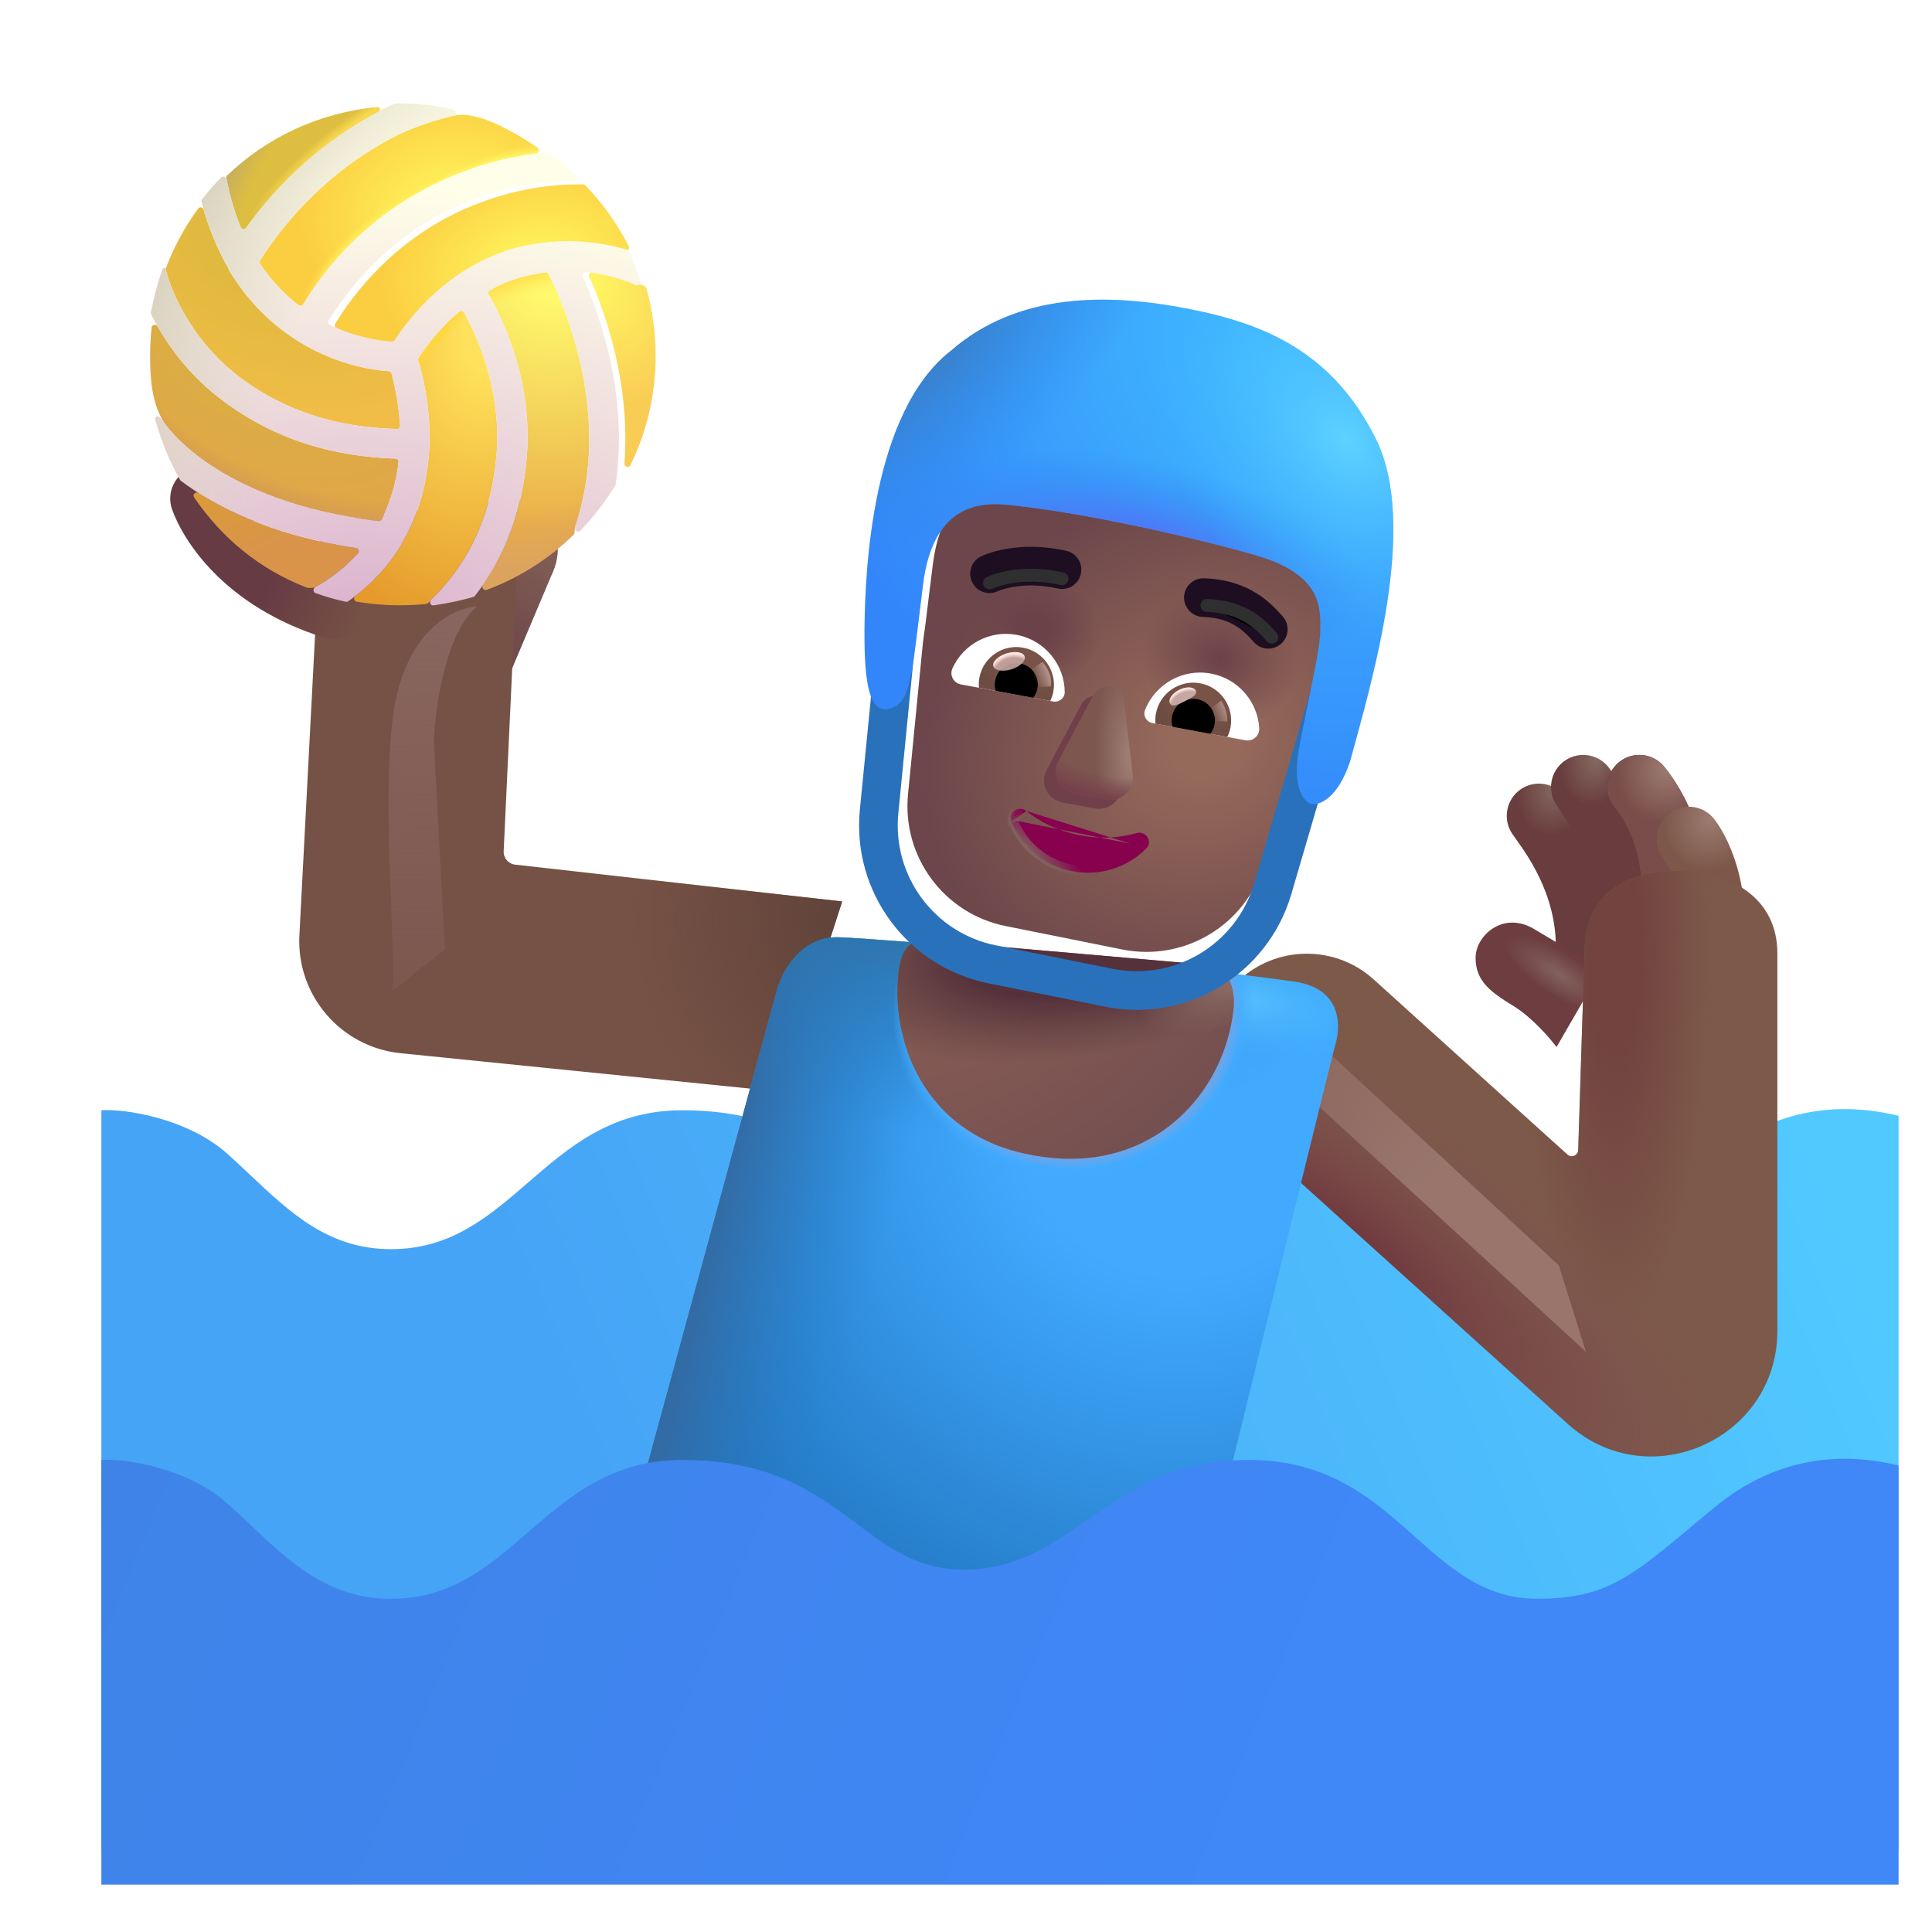 <svg viewBox="1 1 30 30" xmlns="http://www.w3.org/2000/svg">
<g filter="url(#filter0_iii_3987_23705)">
<path d="M30.331 29.867V18.476C29.073 18.172 28.133 18.578 27.456 19.14C27.349 19.229 27.249 19.312 27.154 19.392C26.173 20.214 25.776 20.547 24.721 20.547C23.903 20.547 23.378 20.079 22.817 19.58C22.174 19.006 21.483 18.39 20.245 18.39C19.072 18.39 18.386 18.869 17.741 19.319C17.17 19.718 16.631 20.093 15.815 20.093C15.103 20.093 14.655 19.757 14.158 19.383C13.535 18.916 12.835 18.39 11.444 18.39C10.346 18.39 9.689 18.959 9.049 19.513C8.444 20.037 7.855 20.547 6.924 20.547C5.956 20.547 5.365 19.989 4.73 19.39C4.617 19.284 4.503 19.176 4.385 19.07C3.76 18.508 2.773 18.364 2.424 18.39V29.867L30.331 29.867Z" fill="url(#paint0_linear_3987_23705)"/>
</g>
<path d="M8.775 8.961L9.234 9.006C9.298 9.012 9.362 9.026 9.416 9.062C9.658 9.22 9.754 9.545 9.553 9.957L8.682 12.019L7.791 11.178L8.775 8.961Z" fill="url(#paint1_linear_3987_23705)"/>
<g filter="url(#filter1_i_3987_23705)">
<path d="M5.449 16.121L5.784 9.708L8.877 9.333L8.621 14.818C8.616 14.923 8.693 15.014 8.798 15.026L13.877 15.598L12.924 18.552L7.02 17.954C6.091 17.86 5.4 17.053 5.449 16.121Z" fill="#765145"/>
<path d="M5.449 16.121L5.784 9.708L8.877 9.333L8.621 14.818C8.616 14.923 8.693 15.014 8.798 15.026L13.877 15.598L12.924 18.552L7.02 17.954C6.091 17.86 5.4 17.053 5.449 16.121Z" fill="url(#paint2_radial_3987_23705)"/>
</g>
<path fill-rule="evenodd" clip-rule="evenodd" d="M24.612 13.257C24.838 13.1 25.15 13.156 25.308 13.382C25.318 13.397 25.331 13.415 25.348 13.438C25.562 13.732 26.268 14.702 26.145 16.012C26.119 16.287 25.875 16.488 25.6 16.462C25.325 16.436 25.123 16.192 25.149 15.918C25.236 15.002 24.747 14.319 24.532 14.018C24.515 13.994 24.5 13.972 24.486 13.953C24.329 13.726 24.385 13.415 24.612 13.257Z" fill="url(#paint3_radial_3987_23705)"/>
<path fill-rule="evenodd" clip-rule="evenodd" d="M3.975 8.271C4.235 8.178 4.521 8.313 4.614 8.573C4.694 8.798 5.107 9.559 6.325 9.945C6.588 10.028 6.734 10.309 6.651 10.572C6.567 10.836 6.286 10.982 6.023 10.898C4.479 10.409 3.847 9.399 3.672 8.91C3.579 8.65 3.715 8.364 3.975 8.271Z" fill="url(#paint4_linear_3987_23705)"/>
<path fill-rule="evenodd" clip-rule="evenodd" d="M25.299 12.812C25.526 12.654 25.837 12.71 25.995 12.937C25.999 12.943 26.003 12.949 26.008 12.955C26.196 13.226 26.831 14.136 26.703 15.492C26.677 15.767 26.433 15.969 26.159 15.943C25.884 15.917 25.682 15.673 25.708 15.398C25.801 14.408 25.343 13.751 25.184 13.522C25.18 13.517 25.177 13.512 25.174 13.508C25.016 13.281 25.072 12.969 25.299 12.812Z" fill="url(#paint5_radial_3987_23705)"/>
<path fill-rule="evenodd" clip-rule="evenodd" d="M26.143 12.833C26.358 12.66 26.673 12.694 26.846 12.909C27.113 13.24 27.676 14.116 27.417 15.476C27.365 15.747 27.103 15.925 26.832 15.874C26.561 15.822 26.383 15.56 26.435 15.289C26.621 14.313 26.223 13.728 26.068 13.536C25.895 13.321 25.928 13.006 26.143 12.833Z" fill="url(#paint6_radial_3987_23705)"/>
<path fill-rule="evenodd" clip-rule="evenodd" d="M26.143 12.833C26.358 12.66 26.673 12.694 26.846 12.909C27.113 13.24 27.676 14.116 27.417 15.476C27.365 15.747 27.103 15.925 26.832 15.874C26.561 15.822 26.383 15.56 26.435 15.289C26.621 14.313 26.223 13.728 26.068 13.536C25.895 13.321 25.928 13.006 26.143 12.833Z" fill="url(#paint7_radial_3987_23705)"/>
<path fill-rule="evenodd" clip-rule="evenodd" d="M26.92 13.631C27.139 13.462 27.453 13.503 27.621 13.722C27.888 14.068 28.283 14.979 27.987 16.128C27.918 16.396 27.645 16.557 27.378 16.488C27.11 16.419 26.949 16.146 27.018 15.879C27.23 15.06 26.929 14.462 26.829 14.332C26.66 14.113 26.701 13.8 26.92 13.631Z" fill="url(#paint8_radial_3987_23705)"/>
<path d="M24.495 16.617C24.782 16.792 25.065 17.117 25.17 17.258L25.87 16.047C25.678 15.934 25.2 15.653 24.819 15.425C24.342 15.14 23.909 15.527 23.913 15.879C23.916 16.23 24.135 16.398 24.495 16.617Z" fill="url(#paint9_radial_3987_23705)"/>
<g filter="url(#filter2_i_3987_23705)">
<path fill-rule="evenodd" clip-rule="evenodd" d="M26.526 15.023C27.382 15.023 28.099 15.448 28.099 16.304V22.162C28.099 23.852 26.096 24.742 24.842 23.608L19.752 19.009C19.117 18.435 19.067 17.455 19.642 16.82C20.215 16.185 21.196 16.135 21.831 16.709L24.839 19.428C24.902 19.485 25.003 19.442 25.006 19.357L25.104 16.304C25.104 15.448 25.67 15.023 26.526 15.023Z" fill="#7D594A"/>
<path fill-rule="evenodd" clip-rule="evenodd" d="M26.526 15.023C27.382 15.023 28.099 15.448 28.099 16.304V22.162C28.099 23.852 26.096 24.742 24.842 23.608L19.752 19.009C19.117 18.435 19.067 17.455 19.642 16.82C20.215 16.185 21.196 16.135 21.831 16.709L24.839 19.428C24.902 19.485 25.003 19.442 25.006 19.357L25.104 16.304C25.104 15.448 25.67 15.023 26.526 15.023Z" fill="url(#paint10_radial_3987_23705)"/>
<path fill-rule="evenodd" clip-rule="evenodd" d="M26.526 15.023C27.382 15.023 28.099 15.448 28.099 16.304V22.162C28.099 23.852 26.096 24.742 24.842 23.608L19.752 19.009C19.117 18.435 19.067 17.455 19.642 16.82C20.215 16.185 21.196 16.135 21.831 16.709L24.839 19.428C24.902 19.485 25.003 19.442 25.006 19.357L25.104 16.304C25.104 15.448 25.67 15.023 26.526 15.023Z" fill="url(#paint11_radial_3987_23705)"/>
</g>
<g filter="url(#filter3_f_3987_23705)">
<path d="M25.627 21.992L20.986 17.726L21.064 16.82L25.205 20.648L25.627 21.992Z" fill="url(#paint12_linear_3987_23705)"/>
</g>
<path d="M3.575 5.167C3.572 5.175 3.571 5.184 3.573 5.192C3.603 5.322 3.861 6.215 4.75 6.88C5.438 7.382 6.205 7.633 7.162 7.662C7.191 7.663 7.215 7.638 7.213 7.609C7.19 7.269 7.128 6.974 7.08 6.799C7.074 6.779 7.056 6.764 7.034 6.763C6.775 6.747 6.315 6.669 5.827 6.41C5.431 6.201 4.962 5.847 4.586 5.244C4.584 5.241 4.582 5.238 4.579 5.235C4.571 5.226 4.564 5.214 4.559 5.202C4.553 5.189 4.548 5.175 4.543 5.16L4.539 5.151C4.393 4.895 4.263 4.599 4.163 4.256C4.152 4.216 4.1 4.206 4.076 4.24C3.869 4.522 3.7 4.834 3.575 5.167Z" fill="url(#paint13_radial_3987_23705)"/>
<path d="M3.539 7.548C3.549 7.569 4.336 8.791 6.878 9.091C6.899 9.093 6.92 9.083 6.929 9.064C7.076 8.768 7.156 8.464 7.189 8.176C7.193 8.148 7.171 8.122 7.142 8.121C6.406 8.095 5.427 7.939 4.479 7.235C3.98 6.867 3.657 6.433 3.448 6.069C3.424 6.027 3.361 6.038 3.355 6.086C3.339 6.23 3.331 6.376 3.331 6.525C3.331 6.894 3.359 7.251 3.539 7.548Z" fill="url(#paint14_radial_3987_23705)"/>
<path d="M3.539 7.548C3.549 7.569 4.336 8.791 6.878 9.091C6.899 9.093 6.92 9.083 6.929 9.064C7.076 8.768 7.156 8.464 7.189 8.176C7.193 8.148 7.171 8.122 7.142 8.121C6.406 8.095 5.427 7.939 4.479 7.235C3.98 6.867 3.657 6.433 3.448 6.069C3.424 6.027 3.361 6.038 3.355 6.086C3.339 6.23 3.331 6.376 3.331 6.525C3.331 6.894 3.359 7.251 3.539 7.548Z" fill="url(#paint15_radial_3987_23705)"/>
<path d="M5.756 10.122C5.788 10.134 5.854 10.132 5.887 10.122C5.89 10.121 5.893 10.12 5.895 10.118C6.168 9.967 6.382 9.784 6.559 9.592C6.586 9.563 6.569 9.516 6.529 9.51C5.397 9.338 4.61 8.991 4.084 8.655C4.038 8.626 3.983 8.679 4.014 8.723C4.444 9.355 5.03 9.839 5.756 10.122Z" fill="url(#paint16_radial_3987_23705)"/>
<path d="M7.618 10.378C7.649 10.374 7.67 10.334 7.693 10.312V10.312C8.113 9.912 8.615 9.211 8.71 8.06C8.79 7.071 8.421 6.244 8.206 5.854C8.191 5.827 8.156 5.821 8.132 5.841C7.808 6.111 7.597 6.409 7.501 6.557C7.492 6.57 7.49 6.585 7.495 6.599C7.571 6.845 7.716 7.445 7.655 8.123C7.614 8.517 7.511 8.982 7.244 9.428C7.241 9.433 7.239 9.439 7.237 9.445L7.234 9.453C7.231 9.461 7.226 9.47 7.22 9.477C7.218 9.48 7.215 9.483 7.213 9.487C7.048 9.761 6.818 10.018 6.518 10.253C6.484 10.28 6.496 10.335 6.539 10.342C6.756 10.38 6.978 10.399 7.206 10.399C7.345 10.399 7.482 10.392 7.618 10.378Z" fill="url(#paint17_radial_3987_23705)"/>
<path d="M7.618 10.378C7.649 10.374 7.67 10.334 7.693 10.312V10.312C8.113 9.912 8.615 9.211 8.71 8.06C8.79 7.071 8.421 6.244 8.206 5.854C8.191 5.827 8.156 5.821 8.132 5.841C7.808 6.111 7.597 6.409 7.501 6.557C7.492 6.57 7.49 6.585 7.495 6.599C7.571 6.845 7.716 7.445 7.655 8.123C7.614 8.517 7.511 8.982 7.244 9.428C7.241 9.433 7.239 9.439 7.237 9.445L7.234 9.453C7.231 9.461 7.226 9.47 7.22 9.477C7.218 9.48 7.215 9.483 7.213 9.487C7.048 9.761 6.818 10.018 6.518 10.253C6.484 10.28 6.496 10.335 6.539 10.342C6.756 10.38 6.978 10.399 7.206 10.399C7.345 10.399 7.482 10.392 7.618 10.378Z" fill="url(#paint18_linear_3987_23705)"/>
<path d="M9.905 9.305C9.93 9.28 9.918 9.225 9.927 9.191C9.927 9.19 9.928 9.188 9.928 9.187C10.516 7.473 9.776 5.769 9.519 5.258C9.51 5.24 9.491 5.23 9.471 5.232C9.367 5.244 9.262 5.263 9.149 5.292C8.957 5.34 8.774 5.414 8.607 5.507C8.583 5.521 8.575 5.551 8.589 5.575C8.835 6.005 9.271 6.941 9.18 8.092C9.107 8.964 8.824 9.61 8.501 10.081C8.473 10.121 8.512 10.174 8.558 10.157C9.066 9.968 9.523 9.675 9.905 9.305Z" fill="url(#paint19_radial_3987_23705)"/>
<path d="M9.905 9.305C9.93 9.28 9.918 9.225 9.927 9.191C9.927 9.19 9.928 9.188 9.928 9.187C10.516 7.473 9.776 5.769 9.519 5.258C9.51 5.24 9.491 5.23 9.471 5.232C9.367 5.244 9.262 5.263 9.149 5.292C8.957 5.34 8.774 5.414 8.607 5.507C8.583 5.521 8.575 5.551 8.589 5.575C8.835 6.005 9.271 6.941 9.18 8.092C9.107 8.964 8.824 9.61 8.501 10.081C8.473 10.121 8.512 10.174 8.558 10.157C9.066 9.968 9.523 9.675 9.905 9.305Z" fill="url(#paint20_radial_3987_23705)"/>
<path d="M9.905 9.305C9.93 9.28 9.918 9.225 9.927 9.191C9.927 9.19 9.928 9.188 9.928 9.187C10.516 7.473 9.776 5.769 9.519 5.258C9.51 5.24 9.491 5.23 9.471 5.232C9.367 5.244 9.262 5.263 9.149 5.292C8.957 5.34 8.774 5.414 8.607 5.507C8.583 5.521 8.575 5.551 8.589 5.575C8.835 6.005 9.271 6.941 9.18 8.092C9.107 8.964 8.824 9.61 8.501 10.081C8.473 10.121 8.512 10.174 8.558 10.157C9.066 9.968 9.523 9.675 9.905 9.305Z" fill="url(#paint21_radial_3987_23705)"/>
<g filter="url(#filter4_i_3987_23705)">
<path d="M10.937 5.475C10.929 5.449 10.895 5.438 10.87 5.427C10.694 5.348 10.431 5.259 10.1 5.226C10.062 5.222 10.035 5.26 10.05 5.295C10.304 5.868 10.69 6.959 10.596 8.196C10.592 8.251 10.665 8.274 10.689 8.224C10.94 7.711 11.081 7.134 11.081 6.524C11.081 6.161 11.03 5.808 10.937 5.475Z" fill="url(#paint22_radial_3987_23705)"/>
</g>
<g filter="url(#filter5_i_3987_23705)">
<path d="M7.128 6.281C7.351 5.941 7.973 5.118 9.034 4.842C9.66 4.686 10.204 4.74 10.604 4.841C10.646 4.851 10.681 4.809 10.662 4.77C10.485 4.423 10.257 4.105 9.988 3.828C9.97 3.808 9.934 3.814 9.907 3.814V3.814C9.598 3.809 8.92 3.841 8.115 4.195C6.979 4.697 6.355 5.568 6.105 5.977C6.09 6.002 6.1 6.034 6.126 6.047C6.525 6.237 6.885 6.29 7.083 6.303C7.101 6.305 7.118 6.296 7.128 6.281Z" fill="url(#paint23_radial_3987_23705)"/>
</g>
<path d="M9.344 3.291C9.382 3.317 9.367 3.376 9.322 3.382C8.944 3.434 8.458 3.538 7.927 3.777C6.675 4.322 5.989 5.257 5.709 5.725C5.693 5.75 5.66 5.757 5.636 5.739C5.428 5.58 5.221 5.369 5.04 5.099C5.029 5.083 5.029 5.062 5.039 5.045C5.255 4.698 5.911 3.76 7.091 3.139C7.409 2.972 7.755 2.865 8.041 2.796C8.402 2.711 8.978 3.043 9.344 3.291Z" fill="url(#paint24_radial_3987_23705)"/>
<path d="M9.344 3.291C9.382 3.317 9.367 3.376 9.322 3.382C8.944 3.434 8.458 3.538 7.927 3.777C6.675 4.322 5.989 5.257 5.709 5.725C5.693 5.75 5.66 5.757 5.636 5.739C5.428 5.58 5.221 5.369 5.04 5.099C5.029 5.083 5.029 5.062 5.039 5.045C5.255 4.698 5.911 3.76 7.091 3.139C7.409 2.972 7.755 2.865 8.041 2.796C8.402 2.711 8.978 3.043 9.344 3.291Z" fill="url(#paint25_radial_3987_23705)"/>
<path d="M4.524 3.727C4.51 3.74 4.513 3.764 4.517 3.783V3.783C4.572 4.064 4.647 4.311 4.736 4.53C4.751 4.566 4.8 4.571 4.823 4.539C5.164 4.06 5.83 3.288 6.882 2.732V2.732C6.913 2.712 6.899 2.661 6.863 2.664C5.958 2.744 5.143 3.134 4.524 3.727Z" fill="url(#paint26_radial_3987_23705)"/>
<path d="M4.524 3.727C4.51 3.74 4.513 3.764 4.517 3.783V3.783C4.572 4.064 4.647 4.311 4.736 4.53C4.751 4.566 4.8 4.571 4.823 4.539C5.164 4.06 5.83 3.288 6.882 2.732V2.732C6.913 2.712 6.899 2.661 6.863 2.664C5.958 2.744 5.143 3.134 4.524 3.727Z" fill="url(#paint27_radial_3987_23705)"/>
<path d="M9.034 4.842C7.974 5.118 7.351 5.941 7.127 6.281C7.118 6.296 7.101 6.305 7.083 6.303C6.885 6.29 6.525 6.237 6.126 6.047C6.1 6.034 6.09 6.002 6.105 5.977C6.355 5.568 6.979 4.697 8.115 4.195C8.92 3.841 9.598 3.809 9.907 3.814C9.953 3.815 9.977 3.759 9.944 3.727C9.812 3.599 9.678 3.478 9.53 3.37C9.52 3.363 9.508 3.36 9.496 3.361C9.1 3.404 8.544 3.499 7.927 3.777C6.675 4.322 5.989 5.257 5.709 5.725C5.693 5.75 5.66 5.757 5.636 5.739C5.428 5.58 5.221 5.369 5.04 5.099C5.029 5.083 5.029 5.062 5.039 5.046C5.256 4.698 5.911 3.76 7.091 3.139C7.409 2.972 7.755 2.865 8.041 2.797C8.092 2.784 8.093 2.713 8.042 2.702C7.774 2.64 7.49 2.607 7.206 2.607C7.18 2.607 7.162 2.607 7.145 2.607C7.137 2.607 7.129 2.608 7.122 2.612C7.042 2.651 6.962 2.682 6.882 2.732C5.83 3.288 5.164 4.06 4.823 4.539C4.8 4.571 4.751 4.566 4.737 4.53C4.647 4.311 4.572 4.064 4.517 3.783C4.509 3.744 4.462 3.729 4.434 3.756C4.329 3.861 4.231 3.976 4.139 4.092C4.129 4.104 4.126 4.12 4.13 4.135C4.233 4.53 4.376 4.866 4.539 5.152C4.541 5.154 4.542 5.157 4.543 5.161C4.552 5.188 4.562 5.216 4.58 5.235C4.582 5.238 4.584 5.241 4.587 5.244C4.962 5.847 5.431 6.201 5.827 6.41C6.315 6.669 6.776 6.747 7.034 6.763C7.056 6.764 7.074 6.779 7.08 6.799C7.129 6.974 7.19 7.269 7.213 7.61C7.215 7.639 7.191 7.663 7.162 7.662C6.205 7.633 5.438 7.382 4.751 6.88C3.8 6.169 3.57 5.198 3.57 5.177C3.57 5.151 3.534 5.152 3.525 5.176C3.446 5.392 3.391 5.617 3.344 5.849C3.341 5.86 3.343 5.872 3.348 5.882C3.547 6.277 3.891 6.802 4.479 7.235C5.427 7.939 6.406 8.095 7.142 8.121C7.171 8.122 7.193 8.148 7.19 8.176C7.156 8.464 7.077 8.768 6.929 9.064C6.92 9.083 6.899 9.093 6.878 9.091C4.336 8.791 3.549 7.569 3.539 7.548C3.52 7.518 3.494 7.491 3.464 7.471C3.433 7.452 3.403 7.483 3.412 7.518C3.504 7.852 3.632 8.159 3.795 8.448C3.798 8.454 3.803 8.459 3.808 8.464C4.32 8.851 5.179 9.305 6.529 9.51C6.569 9.516 6.586 9.563 6.559 9.592C6.382 9.784 6.168 9.967 5.895 10.118C5.857 10.139 5.86 10.196 5.901 10.21C6.051 10.264 6.207 10.31 6.37 10.344C6.383 10.347 6.397 10.344 6.409 10.336C6.763 10.079 7.028 9.793 7.213 9.487C7.215 9.483 7.218 9.48 7.22 9.477C7.226 9.47 7.231 9.461 7.234 9.453C7.237 9.444 7.24 9.435 7.244 9.428C7.511 8.982 7.614 8.517 7.655 8.123C7.716 7.445 7.571 6.845 7.495 6.599C7.491 6.585 7.493 6.57 7.501 6.557C7.597 6.409 7.808 6.111 8.132 5.841C8.156 5.821 8.191 5.827 8.206 5.854C8.421 6.244 8.79 7.071 8.71 8.06C8.615 9.211 8.113 9.912 7.693 10.312C7.657 10.346 7.685 10.408 7.734 10.4C7.945 10.37 8.154 10.326 8.35 10.269C8.36 10.267 8.369 10.261 8.375 10.252C8.748 9.772 9.098 9.076 9.181 8.092C9.271 6.941 8.836 6.005 8.589 5.575C8.575 5.551 8.583 5.521 8.608 5.507C8.774 5.414 8.957 5.34 9.149 5.292C9.262 5.263 9.367 5.244 9.471 5.232C9.491 5.23 9.51 5.24 9.519 5.258C9.776 5.769 10.516 7.473 9.928 9.187C9.911 9.238 9.973 9.279 10.01 9.241C10.214 9.03 10.397 8.794 10.554 8.539C10.558 8.534 10.56 8.527 10.561 8.52C10.758 7.151 10.325 5.918 10.051 5.295C10.035 5.26 10.062 5.222 10.1 5.226C10.431 5.259 10.694 5.348 10.87 5.427C10.911 5.446 10.956 5.408 10.942 5.366C10.89 5.206 10.832 5.052 10.767 4.905C10.761 4.892 10.75 4.882 10.736 4.878C10.329 4.756 9.732 4.668 9.034 4.842Z" fill="url(#paint28_radial_3987_23705)"/>
<path d="M9.034 4.842C7.974 5.118 7.351 5.941 7.127 6.281C7.118 6.296 7.101 6.305 7.083 6.303C6.885 6.29 6.525 6.237 6.126 6.047C6.1 6.034 6.09 6.002 6.105 5.977C6.355 5.568 6.979 4.697 8.115 4.195C8.92 3.841 9.598 3.809 9.907 3.814C9.953 3.815 9.977 3.759 9.944 3.727C9.812 3.599 9.678 3.478 9.53 3.37C9.52 3.363 9.508 3.36 9.496 3.361C9.1 3.404 8.544 3.499 7.927 3.777C6.675 4.322 5.989 5.257 5.709 5.725C5.693 5.75 5.66 5.757 5.636 5.739C5.428 5.58 5.221 5.369 5.04 5.099C5.029 5.083 5.029 5.062 5.039 5.046C5.256 4.698 5.911 3.76 7.091 3.139C7.409 2.972 7.755 2.865 8.041 2.797C8.092 2.784 8.093 2.713 8.042 2.702C7.774 2.64 7.49 2.607 7.206 2.607C7.18 2.607 7.162 2.607 7.145 2.607C7.137 2.607 7.129 2.608 7.122 2.612C7.042 2.651 6.962 2.682 6.882 2.732C5.83 3.288 5.164 4.06 4.823 4.539C4.8 4.571 4.751 4.566 4.737 4.53C4.647 4.311 4.572 4.064 4.517 3.783C4.509 3.744 4.462 3.729 4.434 3.756C4.329 3.861 4.231 3.976 4.139 4.092C4.129 4.104 4.126 4.12 4.13 4.135C4.233 4.53 4.376 4.866 4.539 5.152C4.541 5.154 4.542 5.157 4.543 5.161C4.552 5.188 4.562 5.216 4.58 5.235C4.582 5.238 4.584 5.241 4.587 5.244C4.962 5.847 5.431 6.201 5.827 6.41C6.315 6.669 6.776 6.747 7.034 6.763C7.056 6.764 7.074 6.779 7.08 6.799C7.129 6.974 7.19 7.269 7.213 7.61C7.215 7.639 7.191 7.663 7.162 7.662C6.205 7.633 5.438 7.382 4.751 6.88C3.8 6.169 3.57 5.198 3.57 5.177C3.57 5.151 3.534 5.152 3.525 5.176C3.446 5.392 3.391 5.617 3.344 5.849C3.341 5.86 3.343 5.872 3.348 5.882C3.547 6.277 3.891 6.802 4.479 7.235C5.427 7.939 6.406 8.095 7.142 8.121C7.171 8.122 7.193 8.148 7.19 8.176C7.156 8.464 7.077 8.768 6.929 9.064C6.92 9.083 6.899 9.093 6.878 9.091C4.336 8.791 3.549 7.569 3.539 7.548C3.52 7.518 3.494 7.491 3.464 7.471C3.433 7.452 3.403 7.483 3.412 7.518C3.504 7.852 3.632 8.159 3.795 8.448C3.798 8.454 3.803 8.459 3.808 8.464C4.32 8.851 5.179 9.305 6.529 9.51C6.569 9.516 6.586 9.563 6.559 9.592C6.382 9.784 6.168 9.967 5.895 10.118C5.857 10.139 5.86 10.196 5.901 10.21C6.051 10.264 6.207 10.31 6.37 10.344C6.383 10.347 6.397 10.344 6.409 10.336C6.763 10.079 7.028 9.793 7.213 9.487C7.215 9.483 7.218 9.48 7.22 9.477C7.226 9.47 7.231 9.461 7.234 9.453C7.237 9.444 7.24 9.435 7.244 9.428C7.511 8.982 7.614 8.517 7.655 8.123C7.716 7.445 7.571 6.845 7.495 6.599C7.491 6.585 7.493 6.57 7.501 6.557C7.597 6.409 7.808 6.111 8.132 5.841C8.156 5.821 8.191 5.827 8.206 5.854C8.421 6.244 8.79 7.071 8.71 8.06C8.615 9.211 8.113 9.912 7.693 10.312C7.657 10.346 7.685 10.408 7.734 10.4C7.945 10.37 8.154 10.326 8.35 10.269C8.36 10.267 8.369 10.261 8.375 10.252C8.748 9.772 9.098 9.076 9.181 8.092C9.271 6.941 8.836 6.005 8.589 5.575C8.575 5.551 8.583 5.521 8.608 5.507C8.774 5.414 8.957 5.34 9.149 5.292C9.262 5.263 9.367 5.244 9.471 5.232C9.491 5.23 9.51 5.24 9.519 5.258C9.776 5.769 10.516 7.473 9.928 9.187C9.911 9.238 9.973 9.279 10.01 9.241C10.214 9.03 10.397 8.794 10.554 8.539C10.558 8.534 10.56 8.527 10.561 8.52C10.758 7.151 10.325 5.918 10.051 5.295C10.035 5.26 10.062 5.222 10.1 5.226C10.431 5.259 10.694 5.348 10.87 5.427C10.911 5.446 10.956 5.408 10.942 5.366C10.89 5.206 10.832 5.052 10.767 4.905C10.761 4.892 10.75 4.882 10.736 4.878C10.329 4.756 9.732 4.668 9.034 4.842Z" fill="url(#paint29_radial_3987_23705)"/>
<path d="M13.065 16.367L10.924 24.226L15.534 26.398L19.956 24.445C20.539 22.065 21.712 17.286 21.737 17.211C21.768 17.117 21.956 16.367 21.096 16.242C18.487 15.883 14.768 15.586 14.034 15.554C13.446 15.529 13.143 16.086 13.065 16.367Z" fill="url(#paint30_radial_3987_23705)"/>
<path d="M13.065 16.367L10.924 24.226L15.534 26.398L19.956 24.445C20.539 22.065 21.712 17.286 21.737 17.211C21.768 17.117 21.956 16.367 21.096 16.242C18.487 15.883 14.768 15.586 14.034 15.554C13.446 15.529 13.143 16.086 13.065 16.367Z" fill="url(#paint31_linear_3987_23705)"/>
<path d="M13.065 16.367L10.924 24.226L15.534 26.398L19.956 24.445C20.539 22.065 21.712 17.286 21.737 17.211C21.768 17.117 21.956 16.367 21.096 16.242C18.487 15.883 14.768 15.586 14.034 15.554C13.446 15.529 13.143 16.086 13.065 16.367Z" fill="url(#paint32_radial_3987_23705)"/>
<path d="M13.065 16.367L10.924 24.226L15.534 26.398L19.956 24.445C20.539 22.065 21.712 17.286 21.737 17.211C21.768 17.117 21.956 16.367 21.096 16.242C18.487 15.883 14.768 15.586 14.034 15.554C13.446 15.529 13.143 16.086 13.065 16.367Z" fill="url(#paint33_radial_3987_23705)"/>
<path d="M13.065 16.367L10.924 24.226L15.534 26.398L19.956 24.445C20.539 22.065 21.712 17.286 21.737 17.211C21.768 17.117 21.956 16.367 21.096 16.242C18.487 15.883 14.768 15.586 14.034 15.554C13.446 15.529 13.143 16.086 13.065 16.367Z" fill="url(#paint34_radial_3987_23705)"/>
<path d="M13.065 16.367L10.924 24.226L15.534 26.398L19.956 24.445C20.539 22.065 21.712 17.286 21.737 17.211C21.768 17.117 21.956 16.367 21.096 16.242C18.487 15.883 14.768 15.586 14.034 15.554C13.446 15.529 13.143 16.086 13.065 16.367Z" fill="url(#paint35_radial_3987_23705)"/>
<path d="M14.963 16.015C15.041 15.578 15.287 15.605 15.326 15.597L19.674 15.976C19.843 15.961 20.177 16.069 20.158 16.625C20.041 17.953 18.909 19.242 17.123 18.953C15.284 18.675 14.803 17.058 14.963 16.015Z" fill="url(#paint36_radial_3987_23705)"/>
<path d="M14.963 16.015C15.041 15.578 15.287 15.605 15.326 15.597L19.674 15.976C19.843 15.961 20.177 16.069 20.158 16.625C20.041 17.953 18.909 19.242 17.123 18.953C15.284 18.675 14.803 17.058 14.963 16.015Z" fill="url(#paint37_radial_3987_23705)"/>
<path d="M14.963 16.015C15.041 15.578 15.287 15.605 15.326 15.597L19.674 15.976C19.843 15.961 20.177 16.069 20.158 16.625C20.041 17.953 18.909 19.242 17.123 18.953C15.284 18.675 14.803 17.058 14.963 16.015Z" fill="url(#paint38_radial_3987_23705)"/>
<g filter="url(#filter6_i_3987_23705)">
<path d="M15.335 10.066C15.483 8.884 16.163 8.795 16.612 8.836C17.686 8.933 19.448 9.316 20.51 9.625C21.509 9.915 21.505 10.425 21.503 10.735L21.502 10.777C21.502 10.963 21.435 11.31 21.349 11.733L20.476 14.714C20.2 15.66 19.246 16.237 18.279 16.044L16.467 15.68C15.51 15.489 14.854 14.603 14.95 13.631L15.182 11.27C15.21 11.082 15.239 10.85 15.273 10.562C15.292 10.412 15.312 10.248 15.335 10.066Z" fill="url(#paint39_radial_3987_23705)"/>
<path d="M15.335 10.066C15.483 8.884 16.163 8.795 16.612 8.836C17.686 8.933 19.448 9.316 20.51 9.625C21.509 9.915 21.505 10.425 21.503 10.735L21.502 10.777C21.502 10.963 21.435 11.31 21.349 11.733L20.476 14.714C20.2 15.66 19.246 16.237 18.279 16.044L16.467 15.68C15.51 15.489 14.854 14.603 14.95 13.631L15.182 11.27C15.21 11.082 15.239 10.85 15.273 10.562C15.292 10.412 15.312 10.248 15.335 10.066Z" fill="url(#paint40_radial_3987_23705)"/>
<path d="M15.335 10.066C15.483 8.884 16.163 8.795 16.612 8.836C17.686 8.933 19.448 9.316 20.51 9.625C21.509 9.915 21.505 10.425 21.503 10.735L21.502 10.777C21.502 10.963 21.435 11.31 21.349 11.733L20.476 14.714C20.2 15.66 19.246 16.237 18.279 16.044L16.467 15.68C15.51 15.489 14.854 14.603 14.95 13.631L15.182 11.27C15.21 11.082 15.239 10.85 15.273 10.562C15.292 10.412 15.312 10.248 15.335 10.066Z" fill="url(#paint41_radial_3987_23705)"/>
</g>
<path fill-rule="evenodd" clip-rule="evenodd" d="M14.352 13.572L14.657 10.478L15.254 10.537L14.949 13.631C14.854 14.603 15.51 15.489 16.467 15.68L18.279 16.044C19.246 16.237 20.2 15.66 20.476 14.714L21.558 11.017L22.134 11.186L21.052 14.883C20.688 16.127 19.433 16.887 18.162 16.632L16.349 16.269C15.09 16.016 14.226 14.851 14.352 13.572Z" fill="#2A71BB"/>
<g filter="url(#filter7_f_3987_23705)">
<path d="M17.787 11.944L17.252 12.958C17.142 13.167 17.266 13.419 17.5 13.462L17.997 13.554C18.231 13.597 18.437 13.403 18.409 13.172L18.271 12.034C18.243 11.782 17.907 11.72 17.787 11.944Z" fill="#6F4049"/>
</g>
<g filter="url(#filter8_f_3987_23705)">
<path d="M17.969 11.805L17.434 12.819C17.324 13.027 17.448 13.279 17.682 13.322L18.179 13.415C18.413 13.458 18.619 13.263 18.591 13.033L18.453 11.894C18.425 11.643 18.089 11.581 17.969 11.805Z" fill="url(#paint42_radial_3987_23705)"/>
<path d="M17.969 11.805L17.434 12.819C17.324 13.027 17.448 13.279 17.682 13.322L18.179 13.415C18.413 13.458 18.619 13.263 18.591 13.033L18.453 11.894C18.425 11.643 18.089 11.581 17.969 11.805Z" fill="url(#paint43_radial_3987_23705)"/>
</g>
<path d="M16.937 13.593L16.937 13.593C17.158 13.771 17.438 13.904 17.752 13.967C18.07 14.031 18.376 14.015 18.649 13.936L18.65 13.936L18.65 13.936C18.721 13.916 18.785 13.949 18.817 13.999C18.85 14.05 18.852 14.123 18.798 14.177M16.937 13.593L18.762 14.142M16.937 13.593L16.936 13.592C16.878 13.546 16.805 13.553 16.756 13.588C16.707 13.622 16.677 13.688 16.707 13.758M16.937 13.593L16.753 13.739M18.798 14.177C18.798 14.177 18.798 14.177 18.798 14.177L18.762 14.142M18.798 14.177C18.798 14.177 18.798 14.177 18.798 14.177L18.762 14.142M18.798 14.177C18.509 14.468 18.079 14.614 17.64 14.526C17.202 14.438 16.861 14.138 16.707 13.758M18.762 14.142C18.485 14.421 18.072 14.562 17.65 14.477C17.228 14.393 16.901 14.104 16.753 13.739M16.707 13.758C16.707 13.758 16.707 13.759 16.707 13.759L16.753 13.739M16.707 13.758C16.707 13.758 16.707 13.758 16.707 13.758L16.753 13.739" fill="#87014E" stroke="url(#paint44_radial_3987_23705)" stroke-width="0.1"/>
<path d="M19.803 11.459C20.225 11.537 20.529 11.895 20.553 12.306C20.561 12.425 20.454 12.516 20.339 12.495L18.895 12.228C18.803 12.211 18.745 12.113 18.78 12.025C18.938 11.625 19.361 11.377 19.803 11.459Z" fill="white"/>
<path d="M19.636 11.61C19.957 11.669 20.166 11.977 20.107 12.295C20.098 12.347 20.08 12.398 20.058 12.443L18.942 12.237C18.938 12.184 18.939 12.133 18.949 12.081C19.008 11.763 19.316 11.551 19.636 11.61Z" fill="url(#paint45_radial_3987_23705)"/>
<path d="M19.198 12.127C19.232 11.943 19.407 11.823 19.59 11.857C19.774 11.891 19.894 12.065 19.86 12.249C19.85 12.304 19.827 12.354 19.795 12.395L19.21 12.286C19.192 12.237 19.188 12.182 19.198 12.127Z" fill="black"/>
<g filter="url(#filter9_f_3987_23705)">
<path d="M19.568 11.725C19.599 11.787 19.501 11.838 19.39 11.893C19.28 11.947 19.198 11.985 19.168 11.923C19.137 11.861 19.201 11.766 19.312 11.711C19.423 11.657 19.537 11.663 19.568 11.725Z" fill="#C7A7A3"/>
<path d="M19.568 11.725C19.599 11.787 19.501 11.838 19.39 11.893C19.28 11.947 19.198 11.985 19.168 11.923C19.137 11.861 19.201 11.766 19.312 11.711C19.423 11.657 19.537 11.663 19.568 11.725Z" fill="url(#paint46_radial_3987_23705)"/>
</g>
<g filter="url(#filter10_f_3987_23705)">
<path d="M20.056 12.204C20.062 12.052 19.996 11.924 19.962 11.88L19.761 12.032L19.809 12.193L20.056 12.204Z" fill="url(#paint47_linear_3987_23705)"/>
</g>
<path d="M16.786 10.858C16.367 10.78 15.959 11.004 15.79 11.377C15.741 11.484 15.807 11.607 15.922 11.628L17.355 11.893C17.446 11.909 17.535 11.839 17.533 11.745C17.529 11.318 17.221 10.938 16.786 10.858Z" fill="white"/>
<path d="M16.887 11.057C16.569 10.998 16.266 11.209 16.208 11.524C16.198 11.576 16.196 11.63 16.201 11.679L17.308 11.884C17.33 11.837 17.347 11.789 17.357 11.737C17.412 11.421 17.205 11.116 16.887 11.057Z" fill="url(#paint48_radial_3987_23705)"/>
<path d="M17.109 11.691C17.143 11.508 17.024 11.336 16.842 11.302C16.659 11.268 16.486 11.387 16.453 11.569C16.443 11.624 16.446 11.679 16.461 11.727L17.042 11.835C17.074 11.795 17.099 11.746 17.109 11.691Z" fill="black"/>
<g filter="url(#filter11_f_3987_23705)">
<path d="M17.316 11.658C17.35 11.473 17.223 11.323 17.189 11.278L16.972 11.422L17.043 11.674L17.316 11.658Z" fill="url(#paint49_linear_3987_23705)"/>
</g>
<g filter="url(#filter12_f_3987_23705)">
<ellipse cx="16.668" cy="11.27" rx="0.254" ry="0.129" transform="rotate(-17.442 16.668 11.27)" fill="#C7A7A3" fill-opacity="0.9"/>
<ellipse cx="16.668" cy="11.27" rx="0.254" ry="0.129" transform="rotate(-17.442 16.668 11.27)" fill="url(#paint50_radial_3987_23705)"/>
</g>
<g filter="url(#filter13_iii_3987_23705)">
<path d="M30.331 30.414V23.906C29.073 23.601 28.133 24.008 27.456 24.57C27.349 24.659 27.249 24.742 27.154 24.821C26.173 25.644 25.776 25.976 24.721 25.976C23.903 25.976 23.378 25.509 22.817 25.009C22.174 24.436 21.483 23.82 20.245 23.82C19.072 23.82 18.386 24.299 17.741 24.749C17.17 25.147 16.631 25.523 15.815 25.523C15.103 25.523 14.655 25.187 14.158 24.813C13.535 24.346 12.835 23.82 11.444 23.82C10.346 23.82 9.689 24.389 9.049 24.943C8.444 25.466 7.855 25.976 6.924 25.976C5.956 25.976 5.365 25.419 4.73 24.82C4.617 24.713 4.503 24.606 4.385 24.5C3.76 23.937 2.773 23.794 2.424 23.82V30.414L30.331 30.414Z" fill="url(#paint51_linear_3987_23705)"/>
</g>
<path d="M15.335 10.066C15.483 8.885 16.163 8.795 16.612 8.836C17.686 8.933 19.448 9.316 20.51 9.625C21.555 9.928 21.502 10.472 21.502 10.777C21.502 11.082 21.323 11.812 21.174 12.609C21.056 13.247 21.255 13.458 21.37 13.484C21.487 13.505 21.77 13.403 21.963 12.828C22.299 11.586 23.034 9.156 22.362 7.812C21.69 6.468 20.643 6.023 19.424 5.789C18.206 5.554 16.807 5.539 15.768 6.445C14.541 7.398 14.432 9.851 14.424 10.758C14.416 11.664 14.51 12.101 14.831 12C15.151 11.898 15.155 11.496 15.335 10.066Z" fill="url(#paint52_radial_3987_23705)"/>
<path d="M15.335 10.066C15.483 8.885 16.163 8.795 16.612 8.836C17.686 8.933 19.448 9.316 20.51 9.625C21.555 9.928 21.502 10.472 21.502 10.777C21.502 11.082 21.323 11.812 21.174 12.609C21.056 13.247 21.255 13.458 21.37 13.484C21.487 13.505 21.77 13.403 21.963 12.828C22.299 11.586 23.034 9.156 22.362 7.812C21.69 6.468 20.643 6.023 19.424 5.789C18.206 5.554 16.807 5.539 15.768 6.445C14.541 7.398 14.432 9.851 14.424 10.758C14.416 11.664 14.51 12.101 14.831 12C15.151 11.898 15.155 11.496 15.335 10.066Z" fill="url(#paint53_radial_3987_23705)"/>
<path d="M15.335 10.066C15.483 8.885 16.163 8.795 16.612 8.836C17.686 8.933 19.448 9.316 20.51 9.625C21.555 9.928 21.502 10.472 21.502 10.777C21.502 11.082 21.323 11.812 21.174 12.609C21.056 13.247 21.255 13.458 21.37 13.484C21.487 13.505 21.77 13.403 21.963 12.828C22.299 11.586 23.034 9.156 22.362 7.812C21.69 6.468 20.643 6.023 19.424 5.789C18.206 5.554 16.807 5.539 15.768 6.445C14.541 7.398 14.432 9.851 14.424 10.758C14.416 11.664 14.51 12.101 14.831 12C15.151 11.898 15.155 11.496 15.335 10.066Z" fill="url(#paint54_radial_3987_23705)"/>
<path d="M15.335 10.066C15.483 8.885 16.163 8.795 16.612 8.836C17.686 8.933 19.448 9.316 20.51 9.625C21.555 9.928 21.502 10.472 21.502 10.777C21.502 11.082 21.323 11.812 21.174 12.609C21.056 13.247 21.255 13.458 21.37 13.484C21.487 13.505 21.77 13.403 21.963 12.828C22.299 11.586 23.034 9.156 22.362 7.812C21.69 6.468 20.643 6.023 19.424 5.789C18.206 5.554 16.807 5.539 15.768 6.445C14.541 7.398 14.432 9.851 14.424 10.758C14.416 11.664 14.51 12.101 14.831 12C15.151 11.898 15.155 11.496 15.335 10.066Z" fill="url(#paint55_radial_3987_23705)"/>
<g filter="url(#filter14_f_3987_23705)">
<path d="M7.096 12.168C7.259 10.805 8.039 10.433 8.409 10.418C7.921 10.818 7.757 11.98 7.737 12.511L7.908 15.745L7.096 16.386C7.138 15.521 6.934 13.53 7.096 12.168Z" fill="url(#paint56_linear_3987_23705)"/>
</g>
<g filter="url(#filter15_i_3987_23705)">
<path fill-rule="evenodd" clip-rule="evenodd" d="M17.424 10.338C16.957 10.233 16.616 10.327 16.485 10.384C16.333 10.45 16.156 10.38 16.09 10.228C16.025 10.076 16.094 9.899 16.246 9.833C16.483 9.731 16.954 9.617 17.557 9.753C17.719 9.79 17.82 9.95 17.783 10.112C17.747 10.274 17.586 10.375 17.424 10.338Z" fill="#1D0E22"/>
</g>
<g filter="url(#filter16_f_3987_23705)">
<path d="M16.366 10.05C16.549 9.97 16.956 9.866 17.491 9.987" stroke="#302F30" stroke-width="0.2" stroke-linecap="round"/>
</g>
<g filter="url(#filter17_i_3987_23705)">
<path fill-rule="evenodd" clip-rule="evenodd" d="M19.386 10.47C19.381 10.635 19.511 10.774 19.676 10.779C19.919 10.787 20.08 10.851 20.194 10.922C20.312 10.995 20.392 11.083 20.47 11.171C20.58 11.295 20.769 11.306 20.893 11.196C21.017 11.086 21.028 10.896 20.918 10.772C20.916 10.77 20.915 10.768 20.913 10.766C20.834 10.678 20.706 10.533 20.511 10.412C20.308 10.286 20.043 10.191 19.696 10.18C19.53 10.174 19.392 10.304 19.386 10.47Z" fill="#1D0E22"/>
</g>
<g filter="url(#filter18_f_3987_23705)">
<path d="M20.748 10.894C20.592 10.718 20.331 10.421 19.741 10.401" stroke="#302F30" stroke-width="0.2" stroke-linecap="round"/>
</g>
<defs>
<filter id="filter0_iii_3987_23705" x="2.274" y="18.222" width="28.306" height="11.645" filterUnits="userSpaceOnUse" color-interpolation-filters="sRGB">
<feFlood flood-opacity="0" result="BackgroundImageFix"/>
<feBlend mode="normal" in="SourceGraphic" in2="BackgroundImageFix" result="shape"/>
<feColorMatrix in="SourceAlpha" type="matrix" values="0 0 0 0 0 0 0 0 0 0 0 0 0 0 0 0 0 0 127 0" result="hardAlpha"/>
<feOffset dx="0.15" dy="-0.15"/>
<feGaussianBlur stdDeviation="0.075"/>
<feComposite in2="hardAlpha" operator="arithmetic" k2="-1" k3="1"/>
<feColorMatrix type="matrix" values="0 0 0 0 0.235 0 0 0 0 0.573 0 0 0 0 0.82 0 0 0 1 0"/>
<feBlend mode="normal" in2="shape" result="effect1_innerShadow_3987_23705"/>
<feColorMatrix in="SourceAlpha" type="matrix" values="0 0 0 0 0 0 0 0 0 0 0 0 0 0 0 0 0 0 127 0" result="hardAlpha"/>
<feOffset dx="0.25"/>
<feGaussianBlur stdDeviation="0.15"/>
<feComposite in2="hardAlpha" operator="arithmetic" k2="-1" k3="1"/>
<feColorMatrix type="matrix" values="0 0 0 0 0.239 0 0 0 0 0.62 0 0 0 0 0.8 0 0 0 1 0"/>
<feBlend mode="normal" in2="effect1_innerShadow_3987_23705" result="effect2_innerShadow_3987_23705"/>
<feColorMatrix in="SourceAlpha" type="matrix" values="0 0 0 0 0 0 0 0 0 0 0 0 0 0 0 0 0 0 127 0" result="hardAlpha"/>
<feOffset dx="-0.25"/>
<feGaussianBlur stdDeviation="0.075"/>
<feComposite in2="hardAlpha" operator="arithmetic" k2="-1" k3="1"/>
<feColorMatrix type="matrix" values="0 0 0 0 0.396 0 0 0 0 0.886 0 0 0 0 1 0 0 0 1 0"/>
<feBlend mode="normal" in2="effect2_innerShadow_3987_23705" result="effect3_innerShadow_3987_23705"/>
</filter>
<filter id="filter1_i_3987_23705" x="5.446" y="8.733" width="8.631" height="9.819" filterUnits="userSpaceOnUse" color-interpolation-filters="sRGB">
<feFlood flood-opacity="0" result="BackgroundImageFix"/>
<feBlend mode="normal" in="SourceGraphic" in2="BackgroundImageFix" result="shape"/>
<feColorMatrix in="SourceAlpha" type="matrix" values="0 0 0 0 0 0 0 0 0 0 0 0 0 0 0 0 0 0 127 0" result="hardAlpha"/>
<feOffset dx="0.2" dy="-0.6"/>
<feGaussianBlur stdDeviation="0.5"/>
<feComposite in2="hardAlpha" operator="arithmetic" k2="-1" k3="1"/>
<feColorMatrix type="matrix" values="0 0 0 0 0.412 0 0 0 0 0.243 0 0 0 0 0.376 0 0 0 1 0"/>
<feBlend mode="normal" in2="shape" result="effect1_innerShadow_3987_23705"/>
</filter>
<filter id="filter2_i_3987_23705" x="19.241" y="14.523" width="9.358" height="9.592" filterUnits="userSpaceOnUse" color-interpolation-filters="sRGB">
<feFlood flood-opacity="0" result="BackgroundImageFix"/>
<feBlend mode="normal" in="SourceGraphic" in2="BackgroundImageFix" result="shape"/>
<feColorMatrix in="SourceAlpha" type="matrix" values="0 0 0 0 0 0 0 0 0 0 0 0 0 0 0 0 0 0 127 0" result="hardAlpha"/>
<feOffset dx="0.5" dy="-0.5"/>
<feGaussianBlur stdDeviation="0.625"/>
<feComposite in2="hardAlpha" operator="arithmetic" k2="-1" k3="1"/>
<feColorMatrix type="matrix" values="0 0 0 0 0.455 0 0 0 0 0.224 0 0 0 0 0.31 0 0 0 1 0"/>
<feBlend mode="normal" in2="shape" result="effect1_innerShadow_3987_23705"/>
</filter>
<filter id="filter3_f_3987_23705" x="20.586" y="16.42" width="5.441" height="5.972" filterUnits="userSpaceOnUse" color-interpolation-filters="sRGB">
<feFlood flood-opacity="0" result="BackgroundImageFix"/>
<feBlend mode="normal" in="SourceGraphic" in2="BackgroundImageFix" result="shape"/>
<feGaussianBlur stdDeviation="0.2" result="effect1_foregroundBlur_3987_23705"/>
</filter>
<filter id="filter4_i_3987_23705" x="10.046" y="5.225" width="1.134" height="3.026" filterUnits="userSpaceOnUse" color-interpolation-filters="sRGB">
<feFlood flood-opacity="0" result="BackgroundImageFix"/>
<feBlend mode="normal" in="SourceGraphic" in2="BackgroundImageFix" result="shape"/>
<feColorMatrix in="SourceAlpha" type="matrix" values="0 0 0 0 0 0 0 0 0 0 0 0 0 0 0 0 0 0 127 0" result="hardAlpha"/>
<feOffset dx="0.1"/>
<feGaussianBlur stdDeviation="0.05"/>
<feComposite in2="hardAlpha" operator="arithmetic" k2="-1" k3="1"/>
<feColorMatrix type="matrix" values="0 0 0 0 1 0 0 0 0 0.843 0 0 0 0 0.251 0 0 0 1 0"/>
<feBlend mode="normal" in2="shape" result="effect1_innerShadow_3987_23705"/>
</filter>
<filter id="filter5_i_3987_23705" x="6.098" y="3.813" width="4.669" height="2.54" filterUnits="userSpaceOnUse" color-interpolation-filters="sRGB">
<feFlood flood-opacity="0" result="BackgroundImageFix"/>
<feBlend mode="normal" in="SourceGraphic" in2="BackgroundImageFix" result="shape"/>
<feColorMatrix in="SourceAlpha" type="matrix" values="0 0 0 0 0 0 0 0 0 0 0 0 0 0 0 0 0 0 127 0" result="hardAlpha"/>
<feOffset dx="0.1" dy="0.05"/>
<feGaussianBlur stdDeviation="0.05"/>
<feComposite in2="hardAlpha" operator="arithmetic" k2="-1" k3="1"/>
<feColorMatrix type="matrix" values="0 0 0 0 0.953 0 0 0 0 0.769 0 0 0 0 0.255 0 0 0 1 0"/>
<feBlend mode="normal" in2="shape" result="effect1_innerShadow_3987_23705"/>
</filter>
<filter id="filter6_i_3987_23705" x="14.94" y="8.528" width="6.713" height="7.553" filterUnits="userSpaceOnUse" color-interpolation-filters="sRGB">
<feFlood flood-opacity="0" result="BackgroundImageFix"/>
<feBlend mode="normal" in="SourceGraphic" in2="BackgroundImageFix" result="shape"/>
<feColorMatrix in="SourceAlpha" type="matrix" values="0 0 0 0 0 0 0 0 0 0 0 0 0 0 0 0 0 0 127 0" result="hardAlpha"/>
<feOffset dx="0.15" dy="-0.3"/>
<feGaussianBlur stdDeviation="0.375"/>
<feComposite in2="hardAlpha" operator="arithmetic" k2="-1" k3="1"/>
<feColorMatrix type="matrix" values="0 0 0 0 0.345 0 0 0 0 0.188 0 0 0 0 0.176 0 0 0 1 0"/>
<feBlend mode="normal" in2="shape" result="effect1_innerShadow_3987_23705"/>
</filter>
<filter id="filter7_f_3987_23705" x="16.711" y="11.306" width="2.2" height="2.754" filterUnits="userSpaceOnUse" color-interpolation-filters="sRGB">
<feFlood flood-opacity="0" result="BackgroundImageFix"/>
<feBlend mode="normal" in="SourceGraphic" in2="BackgroundImageFix" result="shape"/>
<feGaussianBlur stdDeviation="0.25" result="effect1_foregroundBlur_3987_23705"/>
</filter>
<filter id="filter8_f_3987_23705" x="17.294" y="11.567" width="1.4" height="1.954" filterUnits="userSpaceOnUse" color-interpolation-filters="sRGB">
<feFlood flood-opacity="0" result="BackgroundImageFix"/>
<feBlend mode="normal" in="SourceGraphic" in2="BackgroundImageFix" result="shape"/>
<feGaussianBlur stdDeviation="0.05" result="effect1_foregroundBlur_3987_23705"/>
</filter>
<filter id="filter9_f_3987_23705" x="19.11" y="11.624" width="0.514" height="0.381" filterUnits="userSpaceOnUse" color-interpolation-filters="sRGB">
<feFlood flood-opacity="0" result="BackgroundImageFix"/>
<feBlend mode="normal" in="SourceGraphic" in2="BackgroundImageFix" result="shape"/>
<feGaussianBlur stdDeviation="0.025" result="effect1_foregroundBlur_3987_23705"/>
</filter>
<filter id="filter10_f_3987_23705" x="19.711" y="11.829" width="0.395" height="0.425" filterUnits="userSpaceOnUse" color-interpolation-filters="sRGB">
<feFlood flood-opacity="0" result="BackgroundImageFix"/>
<feBlend mode="normal" in="SourceGraphic" in2="BackgroundImageFix" result="shape"/>
<feGaussianBlur stdDeviation="0.025" result="effect1_foregroundBlur_3987_23705"/>
</filter>
<filter id="filter11_f_3987_23705" x="16.922" y="11.228" width="0.45" height="0.496" filterUnits="userSpaceOnUse" color-interpolation-filters="sRGB">
<feFlood flood-opacity="0" result="BackgroundImageFix"/>
<feBlend mode="normal" in="SourceGraphic" in2="BackgroundImageFix" result="shape"/>
<feGaussianBlur stdDeviation="0.025" result="effect1_foregroundBlur_3987_23705"/>
</filter>
<filter id="filter12_f_3987_23705" x="16.373" y="11.075" width="0.591" height="0.389" filterUnits="userSpaceOnUse" color-interpolation-filters="sRGB">
<feFlood flood-opacity="0" result="BackgroundImageFix"/>
<feBlend mode="normal" in="SourceGraphic" in2="BackgroundImageFix" result="shape"/>
<feGaussianBlur stdDeviation="0.025" result="effect1_foregroundBlur_3987_23705"/>
</filter>
<filter id="filter13_iii_3987_23705" x="2.274" y="23.652" width="28.306" height="6.762" filterUnits="userSpaceOnUse" color-interpolation-filters="sRGB">
<feFlood flood-opacity="0" result="BackgroundImageFix"/>
<feBlend mode="normal" in="SourceGraphic" in2="BackgroundImageFix" result="shape"/>
<feColorMatrix in="SourceAlpha" type="matrix" values="0 0 0 0 0 0 0 0 0 0 0 0 0 0 0 0 0 0 127 0" result="hardAlpha"/>
<feOffset dx="0.15" dy="-0.15"/>
<feGaussianBlur stdDeviation="0.075"/>
<feComposite in2="hardAlpha" operator="arithmetic" k2="-1" k3="1"/>
<feColorMatrix type="matrix" values="0 0 0 0 0.239 0 0 0 0 0.369 0 0 0 0 0.882 0 0 0 1 0"/>
<feBlend mode="normal" in2="shape" result="effect1_innerShadow_3987_23705"/>
<feColorMatrix in="SourceAlpha" type="matrix" values="0 0 0 0 0 0 0 0 0 0 0 0 0 0 0 0 0 0 127 0" result="hardAlpha"/>
<feOffset dx="0.25"/>
<feGaussianBlur stdDeviation="0.15"/>
<feComposite in2="hardAlpha" operator="arithmetic" k2="-1" k3="1"/>
<feColorMatrix type="matrix" values="0 0 0 0 0.165 0 0 0 0 0.459 0 0 0 0 0.78 0 0 0 1 0"/>
<feBlend mode="normal" in2="effect1_innerShadow_3987_23705" result="effect2_innerShadow_3987_23705"/>
<feColorMatrix in="SourceAlpha" type="matrix" values="0 0 0 0 0 0 0 0 0 0 0 0 0 0 0 0 0 0 127 0" result="hardAlpha"/>
<feOffset dx="-0.25"/>
<feGaussianBlur stdDeviation="0.075"/>
<feComposite in2="hardAlpha" operator="arithmetic" k2="-1" k3="1"/>
<feColorMatrix type="matrix" values="0 0 0 0 0.325 0 0 0 0 0.62 0 0 0 0 0.988 0 0 0 1 0"/>
<feBlend mode="normal" in2="effect2_innerShadow_3987_23705" result="effect3_innerShadow_3987_23705"/>
</filter>
<filter id="filter14_f_3987_23705" x="6.632" y="10.018" width="2.176" height="6.768" filterUnits="userSpaceOnUse" color-interpolation-filters="sRGB">
<feFlood flood-opacity="0" result="BackgroundImageFix"/>
<feBlend mode="normal" in="SourceGraphic" in2="BackgroundImageFix" result="shape"/>
<feGaussianBlur stdDeviation="0.2" result="effect1_foregroundBlur_3987_23705"/>
</filter>
<filter id="filter15_i_3987_23705" x="16.066" y="9.491" width="1.725" height="0.918" filterUnits="userSpaceOnUse" color-interpolation-filters="sRGB">
<feFlood flood-opacity="0" result="BackgroundImageFix"/>
<feBlend mode="normal" in="SourceGraphic" in2="BackgroundImageFix" result="shape"/>
<feColorMatrix in="SourceAlpha" type="matrix" values="0 0 0 0 0 0 0 0 0 0 0 0 0 0 0 0 0 0 127 0" result="hardAlpha"/>
<feOffset dy="-0.2"/>
<feGaussianBlur stdDeviation="0.125"/>
<feComposite in2="hardAlpha" operator="arithmetic" k2="-1" k3="1"/>
<feColorMatrix type="matrix" values="0 0 0 0 0.063 0 0 0 0 0.016 0 0 0 0 0.039 0 0 0 1 0"/>
<feBlend mode="normal" in2="shape" result="effect1_innerShadow_3987_23705"/>
</filter>
<filter id="filter16_f_3987_23705" x="16.116" y="9.682" width="1.625" height="0.618" filterUnits="userSpaceOnUse" color-interpolation-filters="sRGB">
<feFlood flood-opacity="0" result="BackgroundImageFix"/>
<feBlend mode="normal" in="SourceGraphic" in2="BackgroundImageFix" result="shape"/>
<feGaussianBlur stdDeviation="0.075" result="effect1_foregroundBlur_3987_23705"/>
</filter>
<filter id="filter17_i_3987_23705" x="19.386" y="9.979" width="1.608" height="1.292" filterUnits="userSpaceOnUse" color-interpolation-filters="sRGB">
<feFlood flood-opacity="0" result="BackgroundImageFix"/>
<feBlend mode="normal" in="SourceGraphic" in2="BackgroundImageFix" result="shape"/>
<feColorMatrix in="SourceAlpha" type="matrix" values="0 0 0 0 0 0 0 0 0 0 0 0 0 0 0 0 0 0 127 0" result="hardAlpha"/>
<feOffset dy="-0.2"/>
<feGaussianBlur stdDeviation="0.125"/>
<feComposite in2="hardAlpha" operator="arithmetic" k2="-1" k3="1"/>
<feColorMatrix type="matrix" values="0 0 0 0 0.063 0 0 0 0 0.016 0 0 0 0 0.039 0 0 0 1 0"/>
<feBlend mode="normal" in2="shape" result="effect1_innerShadow_3987_23705"/>
</filter>
<filter id="filter18_f_3987_23705" x="19.491" y="10.151" width="1.508" height="0.992" filterUnits="userSpaceOnUse" color-interpolation-filters="sRGB">
<feFlood flood-opacity="0" result="BackgroundImageFix"/>
<feBlend mode="normal" in="SourceGraphic" in2="BackgroundImageFix" result="shape"/>
<feGaussianBlur stdDeviation="0.075" result="effect1_foregroundBlur_3987_23705"/>
</filter>
<linearGradient id="paint0_linear_3987_23705" x1="30.331" y1="21.961" x2="7.179" y2="31.381" gradientUnits="userSpaceOnUse">
<stop stop-color="#51C9FF"/>
<stop offset="0.78" stop-color="#46A4F6"/>
</linearGradient>
<linearGradient id="paint1_linear_3987_23705" x1="8.612" y1="11.008" x2="9.846" y2="9.351" gradientUnits="userSpaceOnUse">
<stop offset="0.174" stop-color="#724C4D"/>
<stop offset="1" stop-color="#846257"/>
</linearGradient>
<radialGradient id="paint2_radial_3987_23705" cx="0" cy="0" r="1" gradientUnits="userSpaceOnUse" gradientTransform="translate(14.361 15.844) rotate(-171.733) scale(3.695 3.855)">
<stop offset="0.098" stop-color="#604339"/>
<stop offset="1" stop-color="#604339" stop-opacity="0"/>
</radialGradient>
<radialGradient id="paint3_radial_3987_23705" cx="0" cy="0" r="1" gradientUnits="userSpaceOnUse" gradientTransform="translate(25.159 13.212) rotate(105.922) scale(2.027 1.541)">
<stop stop-color="#856A63"/>
<stop offset="0.384" stop-color="#693D3D"/>
</radialGradient>
<linearGradient id="paint4_linear_3987_23705" x1="5.159" y1="10.117" x2="6.674" y2="10.758" gradientUnits="userSpaceOnUse">
<stop stop-color="#673B44"/>
<stop offset="0.917" stop-color="#765145"/>
</linearGradient>
<radialGradient id="paint5_radial_3987_23705" cx="0" cy="0" r="1" gradientUnits="userSpaceOnUse" gradientTransform="translate(25.791 12.765) rotate(105.158) scale(1.974 1.436)">
<stop stop-color="#856A63"/>
<stop offset="0.384" stop-color="#693D3D"/>
</radialGradient>
<radialGradient id="paint6_radial_3987_23705" cx="0" cy="0" r="1" gradientUnits="userSpaceOnUse" gradientTransform="translate(26.893 12.922) rotate(113.89) scale(1.871 1.682)">
<stop stop-color="#685957"/>
<stop offset="0.467" stop-color="#412830"/>
</radialGradient>
<radialGradient id="paint7_radial_3987_23705" cx="0" cy="0" r="1" gradientUnits="userSpaceOnUse" gradientTransform="translate(26.893 12.922) rotate(113.89) scale(1.871 1.682)">
<stop stop-color="#9C7C71"/>
<stop offset="0.467" stop-color="#794D49"/>
</radialGradient>
<radialGradient id="paint8_radial_3987_23705" cx="0" cy="0" r="1" gradientUnits="userSpaceOnUse" gradientTransform="translate(27.563 13.715) rotate(112.837) scale(1.749 1.518)">
<stop stop-color="#9C7C71"/>
<stop offset="0.467" stop-color="#7D584A"/>
</radialGradient>
<radialGradient id="paint9_radial_3987_23705" cx="0" cy="0" r="1" gradientUnits="userSpaceOnUse" gradientTransform="translate(25.203 16.127) rotate(123.024) scale(0.778 2.257)">
<stop stop-color="#83625E"/>
<stop offset="0.438" stop-color="#6D3D3F"/>
</radialGradient>
<radialGradient id="paint10_radial_3987_23705" cx="0" cy="0" r="1" gradientUnits="userSpaceOnUse" gradientTransform="translate(21.233 20.776) rotate(-53.584) scale(2.471 7.867)">
<stop stop-color="#6C3139"/>
<stop offset="1" stop-color="#835357" stop-opacity="0"/>
</radialGradient>
<radialGradient id="paint11_radial_3987_23705" cx="0" cy="0" r="1" gradientUnits="userSpaceOnUse" gradientTransform="translate(25.568 16.277) rotate(90) scale(5.835 1.459)">
<stop offset="0.253" stop-color="#72433F"/>
<stop offset="1" stop-color="#72433F" stop-opacity="0"/>
</radialGradient>
<linearGradient id="paint12_linear_3987_23705" x1="25.095" y1="21.261" x2="18.33" y2="14.823" gradientUnits="userSpaceOnUse">
<stop offset="0.298" stop-color="#99756C"/>
<stop offset="1" stop-color="#99756C" stop-opacity="0"/>
</linearGradient>
<radialGradient id="paint13_radial_3987_23705" cx="0" cy="0" r="1" gradientUnits="userSpaceOnUse" gradientTransform="translate(5.034 4.898) rotate(112.218) scale(2.397 3.778)">
<stop offset="0.203" stop-color="#E0B93F"/>
<stop offset="1" stop-color="#F1BD46"/>
</radialGradient>
<radialGradient id="paint14_radial_3987_23705" cx="0" cy="0" r="1" gradientUnits="userSpaceOnUse" gradientTransform="translate(4.881 6.601) rotate(115.656) scale(2.218 3.898)">
<stop offset="0.203" stop-color="#DAAE44"/>
<stop offset="1" stop-color="#E2A548"/>
</radialGradient>
<radialGradient id="paint15_radial_3987_23705" cx="0" cy="0" r="1" gradientUnits="userSpaceOnUse" gradientTransform="translate(5.659 7.351) rotate(110.344) scale(1.483 3.425)">
<stop offset="0.764" stop-color="#D39C52" stop-opacity="0"/>
<stop offset="1" stop-color="#D39C52"/>
</radialGradient>
<radialGradient id="paint16_radial_3987_23705" cx="0" cy="0" r="1" gradientUnits="userSpaceOnUse" gradientTransform="translate(3.882 8.518) rotate(73.347) scale(1.436 2.952)">
<stop offset="0.05" stop-color="#DB9C35"/>
<stop offset="1" stop-color="#D9944A"/>
</radialGradient>
<radialGradient id="paint17_radial_3987_23705" cx="0" cy="0" r="1" gradientUnits="userSpaceOnUse" gradientTransform="translate(8.721 5.992) rotate(103.835) scale(4.795 3.015)">
<stop offset="0.168" stop-color="#FFE15B"/>
<stop offset="1" stop-color="#E59A2B"/>
</radialGradient>
<linearGradient id="paint18_linear_3987_23705" x1="7.713" y1="6.156" x2="7.924" y2="6.32" gradientUnits="userSpaceOnUse">
<stop offset="0.139" stop-color="#FFD739"/>
<stop offset="1" stop-color="#FFD739" stop-opacity="0"/>
</linearGradient>
<radialGradient id="paint19_radial_3987_23705" cx="0" cy="0" r="1" gradientUnits="userSpaceOnUse" gradientTransform="translate(9.581 5.232) rotate(84.147) scale(3.984 3.938)">
<stop offset="0.1" stop-color="#FFF96D"/>
<stop offset="1" stop-color="#EAAE49"/>
</radialGradient>
<radialGradient id="paint20_radial_3987_23705" cx="0" cy="0" r="1" gradientUnits="userSpaceOnUse" gradientTransform="translate(8.721 6.414) rotate(81.641) scale(3.836 10.591)">
<stop offset="0.667" stop-color="#DCA35E" stop-opacity="0"/>
<stop offset="0.887" stop-color="#DCA35E"/>
</radialGradient>
<radialGradient id="paint21_radial_3987_23705" cx="0" cy="0" r="1" gradientUnits="userSpaceOnUse" gradientTransform="translate(10.073 8.734) rotate(-107.461) scale(3.671 7.39)">
<stop offset="0.862" stop-color="#FFFA6E" stop-opacity="0"/>
<stop offset="1" stop-color="#FFCD36"/>
</radialGradient>
<radialGradient id="paint22_radial_3987_23705" cx="0" cy="0" r="1" gradientUnits="userSpaceOnUse" gradientTransform="translate(10.127 5.402) rotate(61.179) scale(1.977 1.499)">
<stop stop-color="#FFF662"/>
<stop offset="1" stop-color="#F9CD54"/>
</radialGradient>
<radialGradient id="paint23_radial_3987_23705" cx="0" cy="0" r="1" gradientUnits="userSpaceOnUse" gradientTransform="translate(9.159 5.047) rotate(-103.141) scale(1.581 2.462)">
<stop stop-color="#FFF75E"/>
<stop offset="1" stop-color="#FBCD40"/>
</radialGradient>
<radialGradient id="paint24_radial_3987_23705" cx="0" cy="0" r="1" gradientUnits="userSpaceOnUse" gradientTransform="translate(7.964 4.266) rotate(-100.73) scale(1.849 2.38)">
<stop stop-color="#FFF75E"/>
<stop offset="1" stop-color="#FBCD40"/>
</radialGradient>
<radialGradient id="paint25_radial_3987_23705" cx="0" cy="0" r="1" gradientUnits="userSpaceOnUse" gradientTransform="translate(8.073 4.804) rotate(151.204) scale(2.692 1.11)">
<stop offset="0.874" stop-color="#FFF665"/>
<stop offset="1" stop-color="#FFE451" stop-opacity="0"/>
</radialGradient>
<radialGradient id="paint26_radial_3987_23705" cx="0" cy="0" r="1" gradientUnits="userSpaceOnUse" gradientTransform="translate(5.807 3.734) rotate(-148.772) scale(1.16 2.913)">
<stop offset="0.626" stop-color="#DDBE40"/>
<stop offset="1" stop-color="#C5AE5F"/>
</radialGradient>
<radialGradient id="paint27_radial_3987_23705" cx="0" cy="0" r="1" gradientUnits="userSpaceOnUse" gradientTransform="translate(6.463 3.265) rotate(142.445) scale(1.961 0.404)">
<stop offset="0.651" stop-color="#F8D84F"/>
<stop offset="1" stop-color="#F8D84F" stop-opacity="0"/>
</radialGradient>
<radialGradient id="paint28_radial_3987_23705" cx="0" cy="0" r="1" gradientUnits="userSpaceOnUse" gradientTransform="translate(6.565 10.836) rotate(-90.258) scale(6.938 10.471)">
<stop stop-color="#D9AFCD"/>
<stop offset="1" stop-color="#FFFFE9"/>
</radialGradient>
<radialGradient id="paint29_radial_3987_23705" cx="0" cy="0" r="1" gradientUnits="userSpaceOnUse" gradientTransform="translate(8.846 7.367) rotate(-150.559) scale(5.849 8.236)">
<stop offset="0.591" stop-color="#D9D1BE" stop-opacity="0"/>
<stop offset="1" stop-color="#D9D1BE"/>
</radialGradient>
<radialGradient id="paint30_radial_3987_23705" cx="0" cy="0" r="1" gradientUnits="userSpaceOnUse" gradientTransform="translate(19.315 18.242) rotate(113.224) scale(9.351 9.357)">
<stop offset="0.27" stop-color="#41AAFF"/>
<stop offset="1" stop-color="#2175C0"/>
</radialGradient>
<linearGradient id="paint31_linear_3987_23705" x1="11.627" y1="21.273" x2="14.346" y2="21.961" gradientUnits="userSpaceOnUse">
<stop stop-color="#3569A0"/>
<stop offset="1" stop-color="#2280CB" stop-opacity="0"/>
</linearGradient>
<radialGradient id="paint32_radial_3987_23705" cx="0" cy="0" r="1" gradientUnits="userSpaceOnUse" gradientTransform="translate(14.877 15.179) rotate(99.197) scale(3.324 6.996)">
<stop stop-color="#3072A5"/>
<stop offset="1" stop-color="#267DC5" stop-opacity="0"/>
</radialGradient>
<radialGradient id="paint33_radial_3987_23705" cx="0" cy="0" r="1" gradientUnits="userSpaceOnUse" gradientTransform="translate(19.916 16.48) rotate(6.921) scale(2.723 0.91)">
<stop stop-color="#5CC5FF"/>
<stop offset="1" stop-color="#40B6FF" stop-opacity="0"/>
</radialGradient>
<radialGradient id="paint34_radial_3987_23705" cx="0" cy="0" r="1" gradientUnits="userSpaceOnUse" gradientTransform="translate(17.659 16.69) rotate(83.385) scale(2.611 2.808)">
<stop offset="0.906" stop-color="#44ADFF"/>
<stop offset="1" stop-color="#44ABFF" stop-opacity="0"/>
</radialGradient>
<radialGradient id="paint35_radial_3987_23705" cx="0" cy="0" r="1" gradientUnits="userSpaceOnUse" gradientTransform="translate(17.659 16.69) rotate(83.391) scale(2.58 2.774)">
<stop offset="0.898" stop-color="#6AA5EA"/>
<stop offset="0.954" stop-color="#6AA5EA" stop-opacity="0"/>
</radialGradient>
<radialGradient id="paint36_radial_3987_23705" cx="0" cy="0" r="1" gradientUnits="userSpaceOnUse" gradientTransform="translate(16.002 15.398) rotate(56.104) scale(4.819 7.413)">
<stop offset="0.07" stop-color="#895D55"/>
<stop offset="0.876" stop-color="#755050"/>
</radialGradient>
<radialGradient id="paint37_radial_3987_23705" cx="0" cy="0" r="1" gradientUnits="userSpaceOnUse" gradientTransform="translate(18.19 15.429) rotate(168.536) scale(4.56 1.902)">
<stop offset="0.514" stop-color="#55313B"/>
<stop offset="1" stop-color="#5B3C3C" stop-opacity="0"/>
</radialGradient>
<radialGradient id="paint38_radial_3987_23705" cx="0" cy="0" r="1" gradientUnits="userSpaceOnUse" gradientTransform="translate(20.252 16.198) rotate(157.999) scale(1.668 0.648)">
<stop stop-color="#907168"/>
<stop offset="1" stop-color="#907168" stop-opacity="0"/>
</radialGradient>
<radialGradient id="paint39_radial_3987_23705" cx="0" cy="0" r="1" gradientUnits="userSpaceOnUse" gradientTransform="translate(19.565 12.824) rotate(151.705) scale(4.507 3.95)">
<stop offset="0.113" stop-color="#966A5B"/>
<stop offset="1" stop-color="#6C464A"/>
</radialGradient>
<radialGradient id="paint40_radial_3987_23705" cx="0" cy="0" r="1" gradientUnits="userSpaceOnUse" gradientTransform="translate(16.893 11.039) rotate(-73.496) scale(0.88 1.035)">
<stop offset="0.237" stop-color="#6C4249"/>
<stop offset="1" stop-color="#6C4249" stop-opacity="0"/>
</radialGradient>
<radialGradient id="paint41_radial_3987_23705" cx="0" cy="0" r="1" gradientUnits="userSpaceOnUse" gradientTransform="translate(19.785 11.53) rotate(-73.217) scale(1.052 1.238)">
<stop stop-color="#6C4249"/>
<stop offset="1" stop-color="#6C4249" stop-opacity="0"/>
</radialGradient>
<radialGradient id="paint42_radial_3987_23705" cx="0" cy="0" r="1" gradientUnits="userSpaceOnUse" gradientTransform="translate(18.534 12.758) rotate(178.156) scale(1.072 3.258)">
<stop offset="0.032" stop-color="#9D7C72"/>
<stop offset="0.491" stop-color="#7C564F"/>
</radialGradient>
<radialGradient id="paint43_radial_3987_23705" cx="0" cy="0" r="1" gradientUnits="userSpaceOnUse" gradientTransform="translate(18.252 12.148) rotate(104.726) scale(1.262 1.893)">
<stop offset="0.706" stop-color="#76414C" stop-opacity="0"/>
<stop offset="0.983" stop-color="#76414C"/>
</radialGradient>
<radialGradient id="paint44_radial_3987_23705" cx="0" cy="0" r="1" gradientUnits="userSpaceOnUse" gradientTransform="translate(16.9 14.19) rotate(-46.397) scale(0.453 1.697)">
<stop stop-color="#836562"/>
<stop offset="1" stop-color="#836562" stop-opacity="0"/>
</radialGradient>
<radialGradient id="paint45_radial_3987_23705" cx="0" cy="0" r="1" gradientUnits="userSpaceOnUse" gradientTransform="translate(19.67 11.815) rotate(117.512) scale(0.639 0.756)">
<stop offset="0.451" stop-color="#795348"/>
<stop offset="1" stop-color="#6D4C42"/>
</radialGradient>
<radialGradient id="paint46_radial_3987_23705" cx="0" cy="0" r="1" gradientUnits="userSpaceOnUse" gradientTransform="translate(19.418 11.945) rotate(-117.34) scale(0.247 0.341)">
<stop offset="0.766" stop-color="#FFE6E2" stop-opacity="0"/>
<stop offset="0.966" stop-color="#FFE6E2"/>
</radialGradient>
<linearGradient id="paint47_linear_3987_23705" x1="20.073" y1="12.045" x2="19.848" y2="12.132" gradientUnits="userSpaceOnUse">
<stop stop-color="#B4948D"/>
<stop offset="1" stop-color="#B4948D" stop-opacity="0"/>
</linearGradient>
<radialGradient id="paint48_radial_3987_23705" cx="0" cy="0" r="1" gradientUnits="userSpaceOnUse" gradientTransform="translate(16.923 11.261) rotate(117.512) scale(0.634 0.75)">
<stop offset="0.451" stop-color="#795348"/>
<stop offset="1" stop-color="#6D4C42"/>
</radialGradient>
<linearGradient id="paint49_linear_3987_23705" x1="17.302" y1="11.485" x2="17.078" y2="11.572" gradientUnits="userSpaceOnUse">
<stop stop-color="#B4948D"/>
<stop offset="1" stop-color="#B4948D" stop-opacity="0"/>
</linearGradient>
<radialGradient id="paint50_radial_3987_23705" cx="0" cy="0" r="1" gradientUnits="userSpaceOnUse" gradientTransform="translate(16.659 11.475) rotate(-90.897) scale(0.322 0.387)">
<stop offset="0.766" stop-color="#FFE6E2" stop-opacity="0"/>
<stop offset="0.966" stop-color="#FFE6E2"/>
</radialGradient>
<linearGradient id="paint51_linear_3987_23705" x1="20.471" y1="29.211" x2="1.784" y2="21.586" gradientUnits="userSpaceOnUse">
<stop stop-color="#4087F7"/>
<stop offset="1" stop-color="#3F83E6"/>
</linearGradient>
<radialGradient id="paint52_radial_3987_23705" cx="0" cy="0" r="1" gradientUnits="userSpaceOnUse" gradientTransform="translate(20.94 6.617) rotate(131.82) scale(7.17 8.744)">
<stop stop-color="#40BBFF"/>
<stop offset="1" stop-color="#3385FA"/>
</radialGradient>
<radialGradient id="paint53_radial_3987_23705" cx="0" cy="0" r="1" gradientUnits="userSpaceOnUse" gradientTransform="translate(18.53 9.711) rotate(-79.312) scale(1.622 3.866)">
<stop offset="0.261" stop-color="#5472F7"/>
<stop offset="1" stop-color="#2C8BF2" stop-opacity="0"/>
</radialGradient>
<radialGradient id="paint54_radial_3987_23705" cx="0" cy="0" r="1" gradientUnits="userSpaceOnUse" gradientTransform="translate(15.377 6.398) rotate(44.444) scale(2.276 5.621)">
<stop stop-color="#3C7DBF"/>
<stop offset="1" stop-color="#2C89F2" stop-opacity="0"/>
</radialGradient>
<radialGradient id="paint55_radial_3987_23705" cx="0" cy="0" r="1" gradientUnits="userSpaceOnUse" gradientTransform="translate(21.909 7.836) rotate(-132.173) scale(3.584 2.56)">
<stop stop-color="#5DD2FF"/>
<stop offset="1" stop-color="#3FB2FF" stop-opacity="0"/>
</radialGradient>
<linearGradient id="paint56_linear_3987_23705" x1="7.986" y1="10.698" x2="7.845" y2="19.136" gradientUnits="userSpaceOnUse">
<stop stop-color="#89655F"/>
<stop offset="1" stop-color="#89655F" stop-opacity="0"/>
</linearGradient>
</defs>
</svg>
